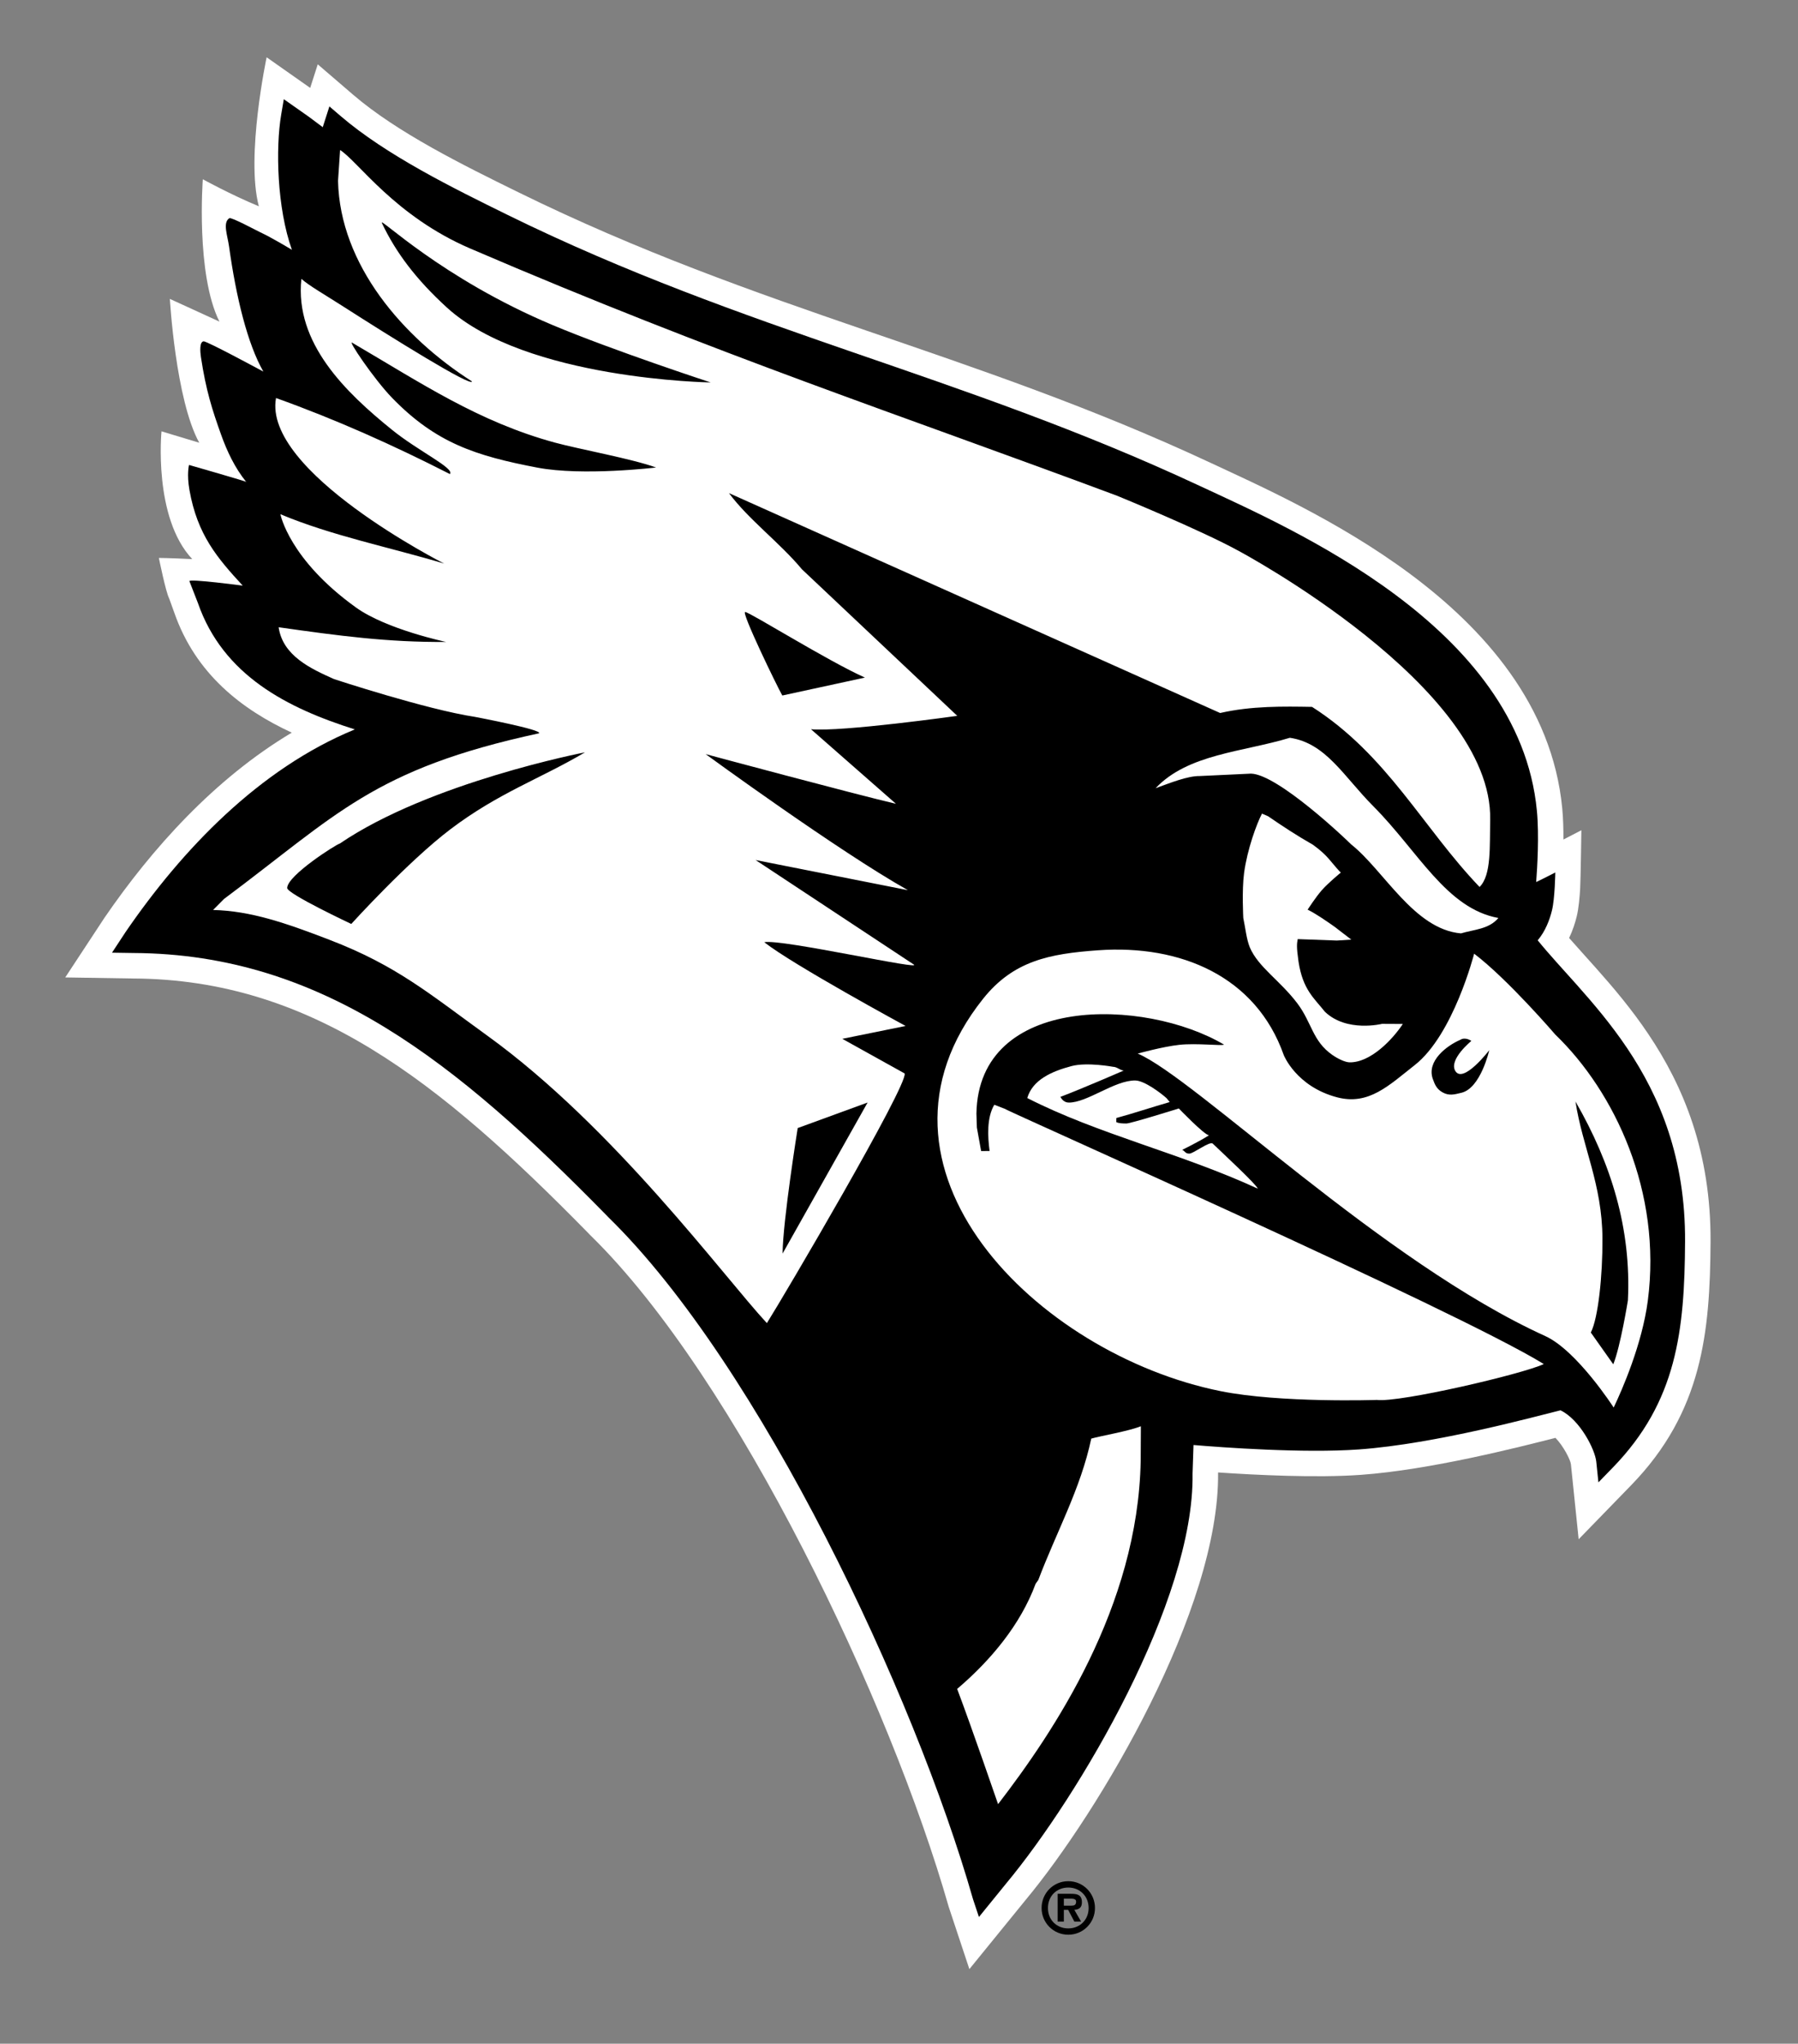 <?xml version="1.0" encoding="UTF-8"?>
<svg xmlns="http://www.w3.org/2000/svg" xmlns:xlink="http://www.w3.org/1999/xlink" width="282.24pt" height="320.69pt" viewBox="0 0 282.24 320.69" version="1.1">
<rect x="0" y="0" width="282.24" height="320.69" fill="#808080" stroke="none"/>
<g id="surface1">
<path style=" stroke:none;fill-rule:nonzero;fill:rgb(100%,100%,100%);fill-opacity:1;" d="M 258.75 162.266 C 256.109 158.332 253.219 154.926 250.496 151.867 C 249.039 150.227 247.617 148.68 246.312 147.188 C 246.898 145.957 247.266 144.773 247.5 143.824 C 247.832 142.48 247.973 140.645 248.043 139.414 C 248.125 138.062 248.234 130.281 248.234 130.281 L 245.418 131.734 C 245.426 130.082 245.379 128.387 245.234 126.871 C 243.691 110.586 232.801 98.59 221.438 90.125 C 215.684 85.84 209.605 82.301 204.098 79.422 C 198.66 76.578 193.688 74.336 190.012 72.617 C 152.473 55.094 119.422 48.867 81.363 30.168 C 72.707 25.918 62.355 20.812 55.43 14.863 L 49.879 10.094 L 48.691 13.793 L 41.855 8.988 C 41.855 8.988 38.547 24.539 40.633 32.371 C 36.16 30.516 31.836 28.129 31.836 28.129 C 31.836 28.129 30.711 43.008 34.445 50.465 L 26.664 46.902 C 26.664 46.902 27.559 62.723 31.277 69.473 L 25.352 67.684 C 25.352 67.684 24.02 81.207 30.18 87.734 C 26.406 87.551 24.938 87.551 24.938 87.551 C 24.938 87.551 26.039 92.98 26.551 93.895 L 27.359 96.137 C 30.711 105.77 37.984 111.344 45.801 114.965 C 33.664 122.203 23.824 133.184 16.414 143.992 L 10.242 153.375 L 20.926 153.543 C 48.91 153.68 69.047 169.773 92.121 193.266 L 92.738 193.898 C 115.738 216.406 139.844 267.398 148.914 299.184 L 152.168 308.988 L 160.973 298.164 C 172.566 284.227 191.469 252.469 191.207 231.051 C 197.223 231.461 206.656 231.926 213.598 231.43 C 224.547 230.648 238.527 227.059 244.164 225.625 C 245.387 226.859 246.523 229.066 246.594 229.773 L 247.809 241.535 L 256.051 233.055 C 267.246 221.539 268.43 208.996 268.512 194.871 C 268.59 180.75 264.207 170.387 258.75 162.266 "/>
<path style=" stroke:none;fill-rule:nonzero;fill:rgb(0%,0%,0%);fill-opacity:1;" d="M 255.434 164.496 C 252.898 160.723 250.121 157.461 247.508 154.523 C 245.293 152.035 243.168 149.754 241.379 147.551 C 242.613 146.09 243.266 144.289 243.617 142.863 C 244.082 140.988 244.141 136.906 244.141 136.906 C 244.141 136.906 242.207 137.906 241.141 138.406 C 241.312 136.168 241.621 131.098 241.254 127.246 C 239.871 112.629 230.059 101.535 219.047 93.332 C 213.523 89.215 207.641 85.785 202.246 82.965 C 196.871 80.156 191.953 77.938 188.32 76.242 C 150.758 58.703 117.137 52.121 79.656 33.711 C 71.246 29.578 60.645 24.371 53.453 18.195 L 51.707 16.699 L 50.664 19.957 L 48.441 18.297 L 44.551 15.566 L 44.145 17.945 C 43.238 23.27 43.488 32.664 45.824 39.203 C 45.188 38.82 44.496 38.41 43.809 38.02 C 42.73 37.402 41.664 36.824 40.816 36.43 C 40.324 36.203 36.312 34.043 36.004 34.238 C 34.918 34.926 35.719 36.961 35.957 38.676 C 37.066 46.672 38.863 53.984 41.34 58.309 C 41.34 58.309 32.441 53.492 31.957 53.559 C 31.297 53.652 31.414 55.176 31.543 56.043 C 32.328 61.262 33.32 64.328 34.703 68.199 C 35.633 70.793 36.828 73.352 38.629 75.598 C 38.766 75.645 38.789 75.664 38.66 75.637 C 38.648 75.625 38.641 75.609 38.629 75.598 C 37.586 75.227 29.672 72.957 29.672 72.957 C 29.672 72.957 29.293 74.367 29.738 76.887 C 30.977 83.918 34.094 87.547 38.102 91.895 C 38.102 91.895 29.754 90.793 29.73 91.188 L 31.062 94.609 C 35.023 106.023 45.16 111.129 55.699 114.457 C 40.68 120.621 28.574 133.328 19.734 146.219 L 17.582 149.492 L 20.965 149.543 C 50.723 149.688 71.867 166.938 94.977 190.469 C 95.207 190.703 95.566 191.074 95.566 191.074 C 119.281 214.277 143.578 265.922 152.734 298.004 L 153.668 300.809 L 157.898 295.605 C 169.422 281.754 187.5 251.148 187.199 231.266 L 187.352 226.746 C 191.848 227.125 204.594 228.062 213.312 227.441 C 225.418 226.574 241.305 222.188 244.957 221.301 C 247.992 222.758 250.371 227.422 250.574 229.359 L 250.91 232.609 L 253.184 230.27 C 263.234 219.926 264.434 208.773 264.512 194.848 C 264.586 181.664 260.52 172.07 255.434 164.496 "/>
<path style=" stroke:none;fill-rule:nonzero;fill:rgb(100%,100%,100%);fill-opacity:1;" d="M 143.336 151.281 L 118.609 134.953 L 142.523 139.684 C 131.707 133.625 110.766 118.332 110.766 118.332 C 110.766 118.332 133.961 124.57 140.641 126.129 L 127.305 114.43 C 132.078 114.883 150.266 112.328 150.266 112.328 L 125.891 89.34 C 122.379 85.125 117.527 81.551 114.43 77.379 L 191.531 111.883 C 196.461 110.758 201.449 110.844 205.957 110.922 C 217.77 118.457 223.406 129.957 232.254 139.18 C 234.133 137.336 233.828 132.805 233.918 128.645 C 234.379 107.754 194.5 86.48 194.5 86.48 C 188.52 83.176 175.363 77.797 175.363 77.797 C 141.363 65.109 112.836 55.762 73.805 38.992 C 61.953 33.898 56.191 25.305 53.387 23.543 L 53.062 28.383 C 53.359 41.562 63.281 52.969 74.086 59.848 C 74.094 60.816 61.422 52.934 53.664 47.957 C 51.164 46.355 48.453 44.789 47.309 43.758 C 46.23 53.859 54.297 61.586 61.496 67.414 C 65.707 70.828 71.406 73.469 70.621 74.387 C 61.781 69.875 52.68 65.801 43.328 62.457 C 41.215 74 69.723 88.438 69.723 88.438 C 61.379 85.922 52.035 84.062 44.016 80.688 C 44.016 80.688 45.363 87.773 55.875 95.324 C 60.672 98.77 70.02 100.73 70.02 100.73 C 60.914 100.805 53.211 99.77 43.738 98.426 C 44.387 102.898 48.766 104.926 52.449 106.566 C 52.449 106.566 66.945 111.34 74.566 112.492 C 74.566 112.492 85.324 114.531 84.605 115.07 C 58.535 120.699 52.871 127.879 35.172 141.055 L 33.449 142.789 C 39.375 142.938 44.863 144.832 51.734 147.477 C 62.281 151.531 67.34 155.898 76.5 162.516 C 96.395 176.883 113.598 200.305 120.379 207.621 C 123.09 203.328 142.469 170.383 142.012 168.449 L 132.219 163.008 L 142.152 160.992 C 142.152 160.992 124.492 151.41 119.969 147.852 C 122.574 147.277 145.766 152.516 143.336 151.281 Z M 116.973 96.035 C 117.688 96.047 129.887 103.695 135.773 106.324 L 122.801 109.137 C 121.871 107.484 116.32 96.023 116.973 96.035 Z M 70.141 48.25 C 65.328 43.852 62.145 39.637 59.949 35 C 59.398 33.836 69.207 43.637 86.727 51 C 96.227 54.992 111.562 60.012 111.562 60.012 C 111.562 60.012 82.535 59.582 70.141 48.25 Z M 70.699 130.129 C 64.012 135.195 55.141 144.984 55.141 144.984 C 55.141 144.984 45.062 140.25 45.078 139.34 C 45.113 137.352 52.859 132.441 53.348 132.363 C 67.457 122.754 91.828 118.055 91.828 118.055 C 84.824 122.199 78.262 124.398 70.699 130.129 Z M 84.336 73.375 C 74.652 71.523 68.418 69.508 61.551 62.434 C 58.664 59.457 54.359 53.051 55.336 53.809 C 66.078 60.086 75.074 66.176 87.109 69.453 C 90.852 70.473 99.289 72.008 102.984 73.359 C 102.984 73.359 91.477 74.742 84.336 73.375 Z M 125.219 177.012 L 136.191 173.004 L 122.844 196.707 C 122.895 191.5 125.219 177.012 125.219 177.012 "/>
<path style=" stroke:none;fill-rule:nonzero;fill:rgb(100%,100%,100%);fill-opacity:1;" d="M 244.148 162.348 C 244.148 162.348 236.699 153.668 231.402 149.648 C 231.402 149.648 228.164 162.355 222.086 167.125 C 218.031 170.305 214.859 173.5 209.875 172.184 C 203.461 170.488 201.52 165.566 201.52 165.566 C 197.172 153.238 185.367 148.18 172.332 149.117 C 164.727 149.664 159.082 150.762 154.328 156.715 C 133.176 183.211 162.793 212.5 191.598 218.293 C 200.996 220.184 216.137 219.672 216.137 219.672 C 219.691 220.117 238.984 215.621 242.336 214.043 C 228.707 205.625 158.02 174.34 157.762 174.004 L 156.078 173.355 C 154.887 175.379 155.035 178.324 155.34 180.609 L 154.012 180.621 L 153.344 176.93 L 153.273 174.738 C 153.602 155.938 179.734 156.578 192.137 163.918 C 191.859 164.152 187.828 163.652 185.102 163.953 C 182.523 164.234 178.594 165.324 178.594 165.324 C 187.555 169.133 217.066 198.074 242.559 209.648 C 247.539 211.91 253.305 220.867 253.305 220.867 C 254.648 218.059 257.773 210.914 258.664 204.109 C 260.906 187.012 253.445 171.297 244.148 162.348 Z M 229.43 171.469 C 228.305 171.746 227.469 171.98 226.457 171.418 C 225.555 170.914 225.242 170.246 224.902 169.27 C 223.949 166.512 227.039 164.113 229.223 163.168 C 230.039 162.652 230.965 163.34 230.965 163.34 C 230.965 163.34 227.383 166.25 228.441 168.043 C 229.68 170.141 233.773 164.797 233.773 164.797 C 233.773 164.797 232.445 170.727 229.43 171.469 Z M 255.539 204.055 C 255.539 204.055 254.379 211.273 253.242 214.082 L 249.719 209.098 C 250.887 206.797 251.574 200.141 251.543 194.344 C 251.5 185.797 248.414 180.039 247.309 172.844 C 252.914 182.566 256.086 192.809 255.539 204.055 "/>
<path style=" stroke:none;fill-rule:nonzero;fill:rgb(100%,100%,100%);fill-opacity:1;" d="M 229.328 146.465 C 231.414 145.844 233.723 145.812 235.211 144.047 C 227.051 142.574 222.641 133.609 215.582 126.52 C 210.918 121.836 208.16 116.617 202.477 115.77 C 195.047 118.023 186.488 118.297 181.398 123.684 C 183.688 122.855 186.426 121.742 188.344 121.773 L 196.363 121.395 C 200.566 121.469 211.434 131.812 212.078 132.484 C 217.258 136.586 221.953 145.812 229.328 146.465 "/>
<path style=" stroke:none;fill-rule:nonzero;fill:rgb(100%,100%,100%);fill-opacity:1;" d="M 174.715 167.398 C 174.715 167.398 170.664 166.641 168.207 167.285 C 164.977 168.141 162.078 169.488 161.254 172.301 C 172.484 178.031 185.305 180.926 197.438 186.52 C 197.246 185.883 192.109 181.117 190.375 179.457 C 189.906 179.008 187.336 181.035 186.684 181.023 C 186.035 181.012 186.039 180.641 185.578 180.43 C 185.578 180.43 188.211 179.148 189.781 178.145 C 189.047 178.105 185.043 173.938 185.043 173.938 C 185.043 173.938 177.457 176.309 176.809 176.297 C 176.156 176.285 175.691 176.289 175.227 176.078 L 175.238 175.434 C 177.785 174.746 180.926 173.707 183.617 172.93 L 183.109 172.312 C 182.281 171.566 179.66 169.57 178.227 169.547 C 174.973 169.488 170.641 173.062 167.746 173.012 C 167.094 173 166.695 172.543 166.449 172.121 C 169.816 170.855 176.395 167.988 176.395 167.988 C 175.781 167.938 175.367 167.41 174.715 167.398 "/>
<path style=" stroke:none;fill-rule:nonzero;fill:rgb(100%,100%,100%);fill-opacity:1;" d="M 162.988 247.926 L 162.57 248.512 C 160.176 254.992 155.461 260.582 150.25 265.02 C 152.539 271.086 156.672 283.102 156.672 283.102 C 165.309 271.879 178.656 252.152 179.059 229.203 L 179.086 223.801 C 177.238 224.559 172.699 225.336 171.301 225.742 C 169.617 233.656 165.832 240.395 162.988 247.926 "/>
<path style=" stroke:none;fill-rule:nonzero;fill:rgb(100%,100%,100%);fill-opacity:1;" d="M 209.535 145.453 C 208.199 144.512 206.516 143.348 205.266 142.742 C 205.266 142.742 206.52 140.789 207.496 139.68 C 208.547 138.492 210.48 136.918 210.48 136.918 L 210.277 136.727 C 208.898 135.262 208.445 134.242 206.094 132.555 C 203.598 131.133 201.383 129.684 199.055 128.082 L 198.098 127.672 C 197.277 129.234 195.789 133.246 195.285 137.02 C 194.926 139.734 195.164 144.047 195.164 144.047 C 195.496 145.59 195.664 147.391 196.191 148.664 C 197.527 151.789 200.957 153.867 203.664 157.465 C 205.945 160.5 206.016 163.344 209.125 165.523 C 210.07 166.188 211.195 166.688 211.84 166.699 C 215.137 166.758 218.605 163.109 220.207 160.676 L 216.945 160.66 C 216.945 160.66 211.395 162.047 207.973 158.758 C 206.32 156.66 204.508 155.324 203.836 150.906 C 203.5 148.531 203.574 148.16 203.703 147.363 L 209.848 147.586 L 210.105 147.57 L 212.121 147.441 L 210.754 146.391 L 210.207 145.973 L 209.535 145.453 "/>
<path style=" stroke:none;fill-rule:nonzero;fill:rgb(0%,0%,0%);fill-opacity:1;" d="M 169.832 298.504 C 169.832 297.348 169.145 297.168 168.137 297.168 L 166.023 297.168 L 166.023 301.527 L 166.996 301.527 L 166.996 299.688 L 167.672 299.688 L 168.645 301.527 L 169.703 301.527 L 168.645 299.688 C 169.418 299.633 169.832 299.305 169.832 298.504 Z M 168.16 299.031 L 166.996 299.031 L 166.996 297.93 L 167.938 297.93 C 168.359 297.93 168.922 297.93 168.922 298.375 C 168.922 298.926 168.645 299.031 168.16 299.031 Z M 167.695 295.191 C 165.355 295.191 163.504 297.062 163.504 299.402 C 163.504 301.719 165.355 303.59 167.695 303.59 C 170.02 303.59 171.883 301.719 171.883 299.402 C 171.883 297.062 170.02 295.191 167.695 295.191 Z M 167.695 302.598 C 165.863 302.598 164.5 301.266 164.5 299.402 C 164.5 297.52 165.863 296.188 167.695 296.188 C 169.492 296.188 170.887 297.52 170.887 299.402 C 170.887 301.266 169.492 302.598 167.695 302.598 "/>
</g>
</svg>
